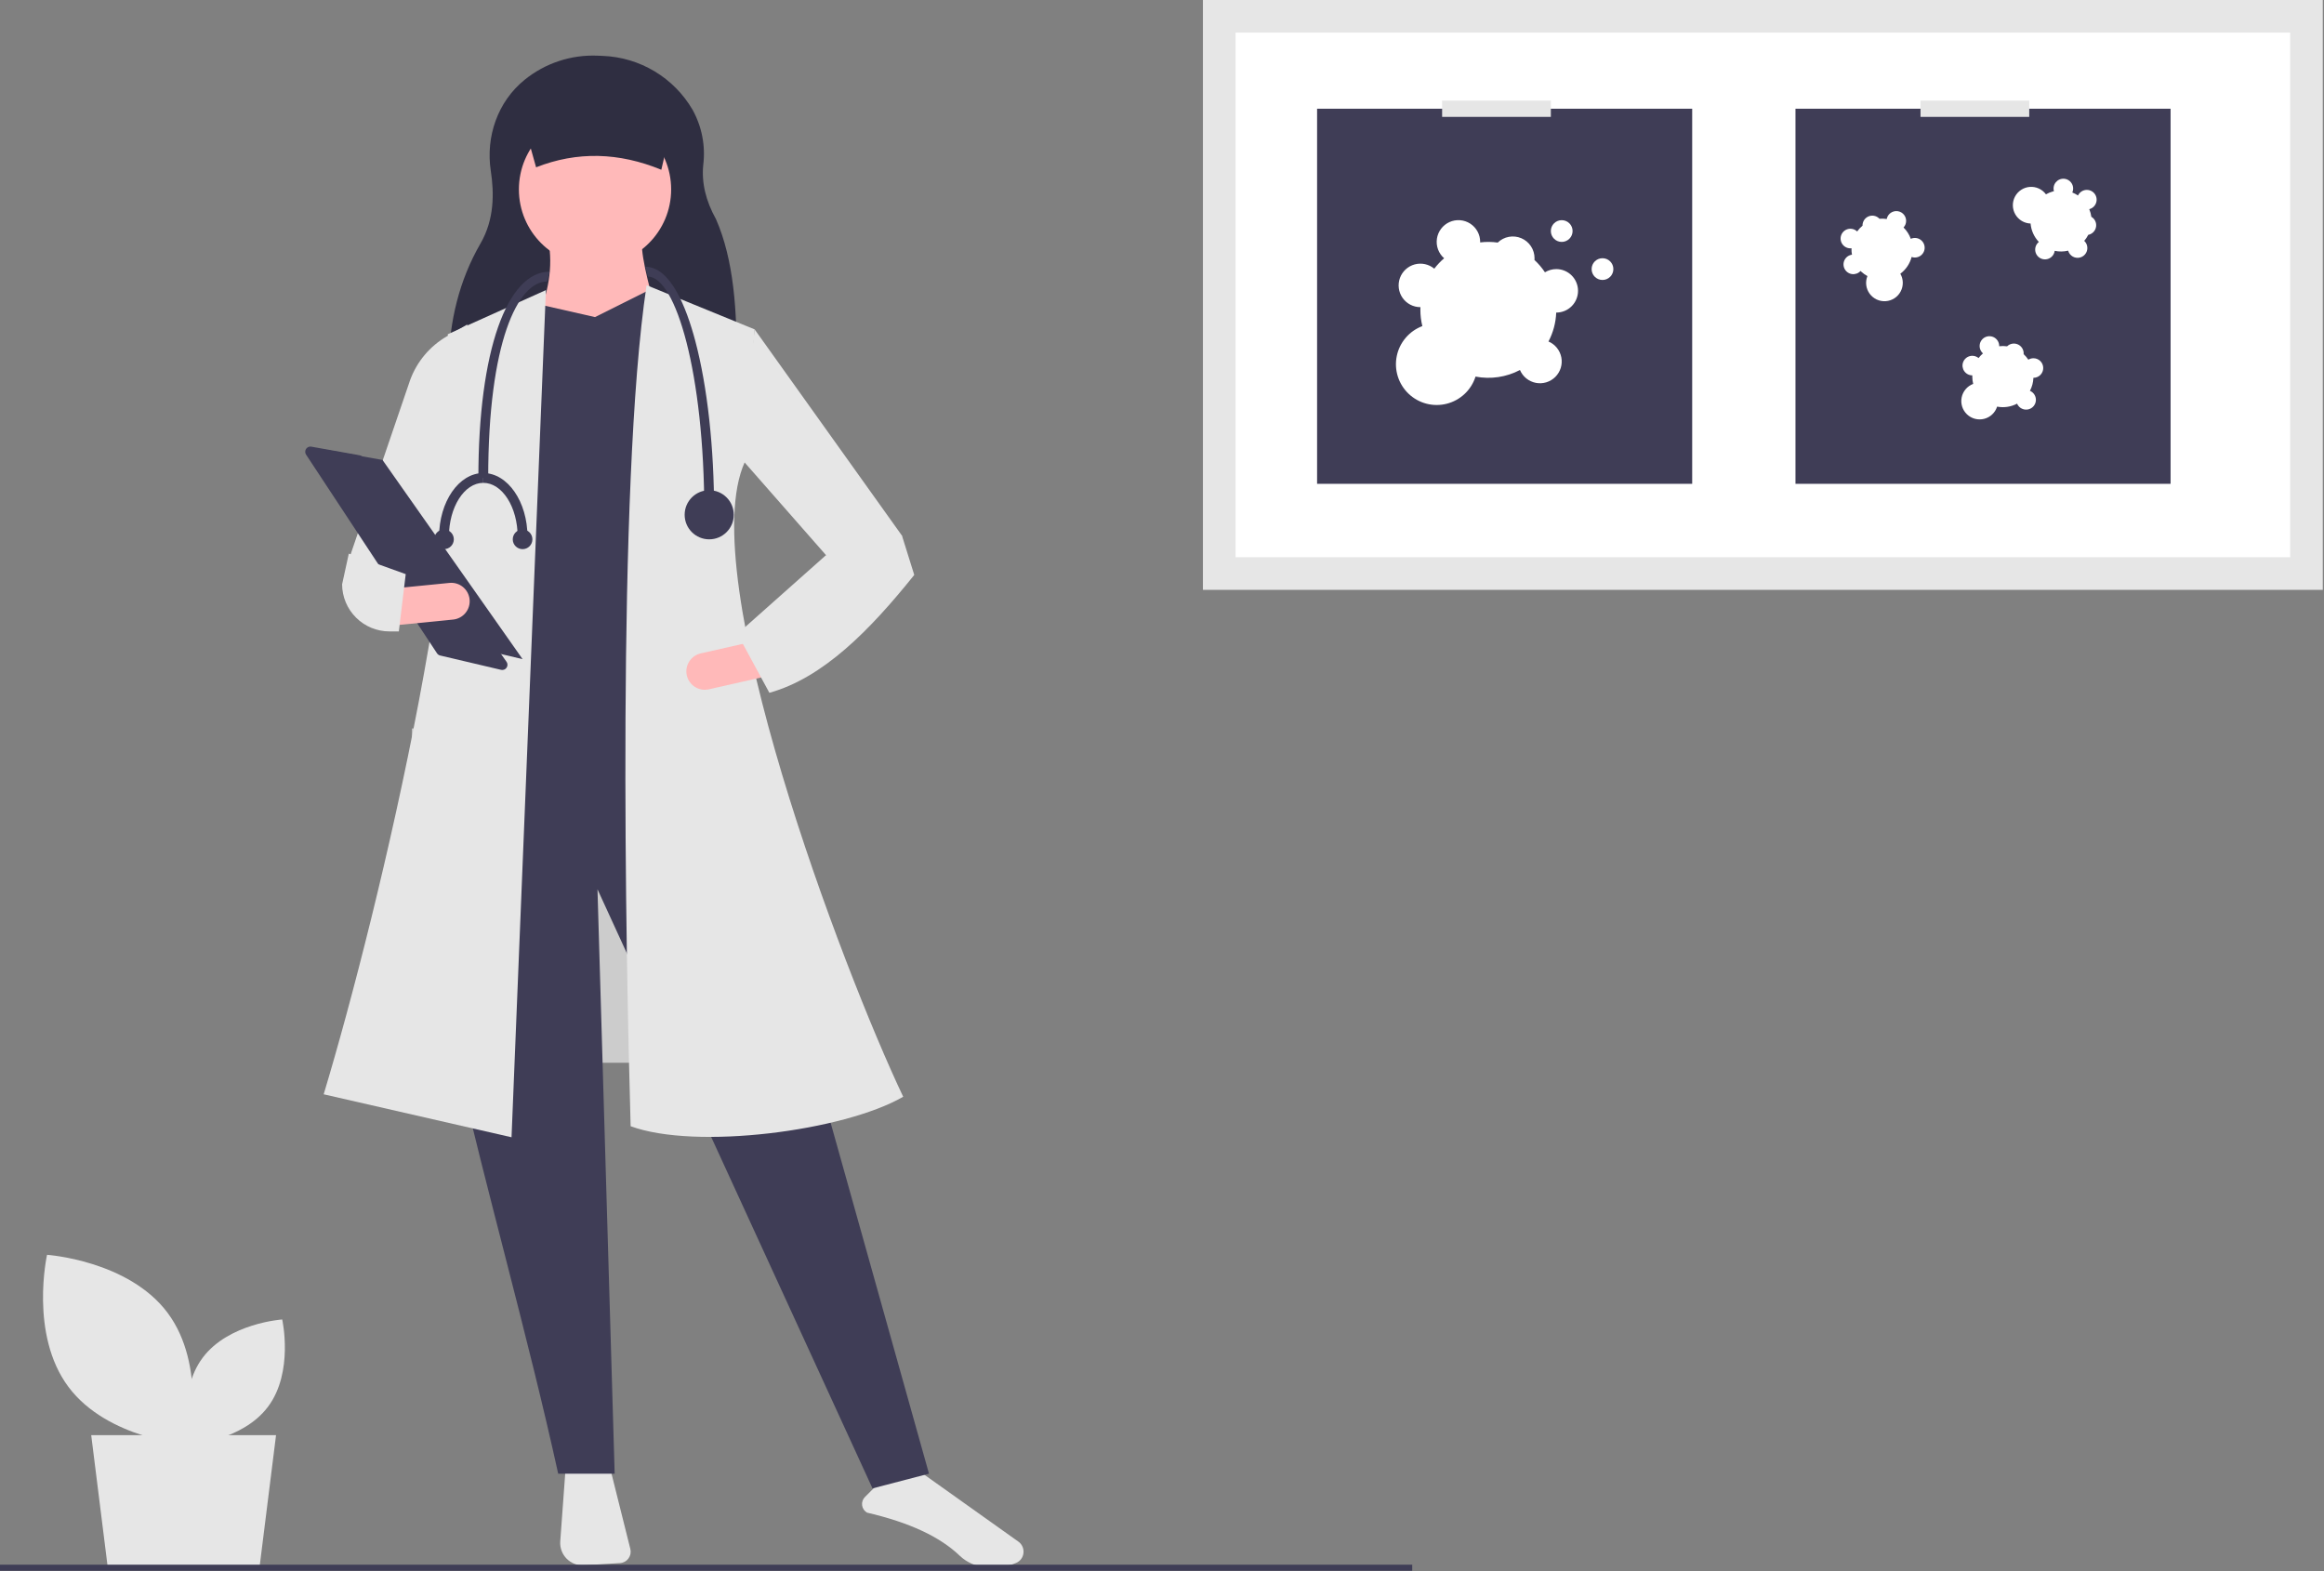<svg width="855" height="578" viewBox="0 0 855 578" fill="none" xmlns="http://www.w3.org/2000/svg">
<rect x="0" y="0" width="855" height="578" fill="#808080" stroke="none"/>
<g clip-path="url(#clip0)">
<path d="M261.557 268H151.557V391H261.557V268Z" fill="#CCCCCC"/>
<path d="M95.557 576H39.557L33.557 528H101.557L95.557 576Z" fill="#E6E6E6"/>
<path d="M208.007 541.232L206.117 567.067C206.032 568.237 206.197 569.411 206.603 570.511C207.008 571.611 207.644 572.612 208.468 573.446C209.292 574.281 210.285 574.929 211.38 575.348C212.475 575.767 213.647 575.947 214.817 575.877L228.087 575.073C228.702 575.035 229.301 574.863 229.842 574.568C230.383 574.273 230.852 573.863 231.216 573.366C231.58 572.869 231.83 572.298 231.949 571.694C232.068 571.089 232.052 570.466 231.902 569.868L224.537 540.406L208.007 541.232Z" fill="#E6E6E6"/>
<path d="M319.003 556.509C334.62 560.163 345.777 565.356 353.106 572.384C355.716 574.867 359.131 576.331 362.729 576.509C367.326 576.751 371.084 576.236 373.909 574.974H373.909C374.633 574.655 375.258 574.148 375.719 573.506C376.181 572.864 376.462 572.111 376.534 571.323C376.619 570.523 376.489 569.715 376.157 568.982C375.825 568.25 375.303 567.619 374.645 567.156L337.606 540.802L321.873 547.096L318.202 550.766C317.805 551.163 317.505 551.648 317.327 552.18C317.148 552.713 317.096 553.28 317.173 553.837C317.251 554.393 317.456 554.924 317.774 555.388C318.091 555.852 318.512 556.236 319.003 556.509H319.003Z" fill="#E6E6E6"/>
<path d="M270.94 134.695L165.067 133.714C165.333 118.294 168.921 103.151 176.764 89.6C181.914 80.701 181.803 71.016 180.562 62.856C178.646 50.264 183.101 37.381 192.999 29.365C200.563 23.229 210.11 20.07 219.842 20.483L221.897 20.569C228.594 20.848 235.113 22.804 240.856 26.258C246.6 29.712 251.383 34.554 254.768 40.339C258.208 46.515 259.595 53.624 258.729 60.64C258.058 67.241 259.664 73.91 263.42 80.642C269.9 95.424 271.303 114.34 270.94 134.695Z" fill="#2F2E41"/>
<path d="M341.775 542.176L320.996 547.597L219.813 327.161L226.137 542.176H205.358C183.154 441.018 143.067 324.27 161.09 287.41L268.597 281.086L341.775 542.176Z" fill="#3F3D56"/>
<path d="M218.909 97.691C234.376 97.691 246.915 85.152 246.915 69.685C246.915 54.218 234.376 41.679 218.909 41.679C203.442 41.679 190.903 54.218 190.903 69.685C190.903 85.152 203.442 97.691 218.909 97.691Z" fill="#FFB9B9"/>
<path d="M243.302 121.18L197.227 118.47C201.742 108.106 203.546 98.126 201.744 88.657H236.074C235.996 95.928 239.614 108.504 243.302 121.18Z" fill="#FFB9B9"/>
<path d="M272.211 289.217L171.028 296.445L181.417 117.115L199.034 112.146L218.909 116.663L238.784 106.725L251.432 111.243L272.211 289.217Z" fill="#3F3D56"/>
<path d="M188.193 418.407L119.081 402.597C139.631 334.449 176.654 178.546 164.704 122.987L200.841 106.725L188.193 418.407Z" fill="#E6E6E6"/>
<path d="M154.766 221.46L128.567 205.199L150.91 139.759C153.402 133.007 158.175 127.337 164.404 123.731L171.931 119.373L167.414 185.323L154.766 221.46Z" fill="#E6E6E6"/>
<path d="M332.289 403.501C310.476 416.121 255.95 423.156 232.009 414.342C230.247 352.769 226.792 178.603 237.881 104.919L277.632 121.18L274.018 169.965C255.014 211.698 310.198 357.054 332.289 403.501Z" fill="#E6E6E6"/>
<path d="M329.127 213.33L304.734 205.199L272.211 168.158L277.632 121.18L331.837 197.068L329.127 213.33Z" fill="#E6E6E6"/>
<path d="M252.681 248.494C253.08 250.245 254.158 251.767 255.677 252.725C257.196 253.684 259.034 254 260.786 253.606L281.492 248.917L278.5 235.7L257.793 240.389C256.041 240.786 254.518 241.863 253.559 243.383C252.6 244.903 252.285 246.741 252.681 248.494V248.494Z" fill="#FFB9B9"/>
<path d="M243.302 62.458C227.746 56.061 212.382 55.598 197.227 61.554L190.903 38.969H248.722L243.302 62.458Z" fill="#2F2E41"/>
<path d="M271.308 233.205L283.052 254.887C302.806 249.378 319.926 232.008 336.354 211.523L331.837 197.068L303.831 204.295L271.308 233.205Z" fill="#E6E6E6"/>
<path d="M262.725 188.485H259.111C259.111 137.375 248.588 101.757 238.333 101.757L237.429 98.143C246.626 98.143 252.49 112.967 255.789 125.403C260.262 142.263 262.725 164.666 262.725 188.485Z" fill="#3F3D56"/>
<path d="M179.61 175.837H175.996C175.996 129.028 186.593 99.95 202.196 99.95L201.292 103.563C190.5 103.563 179.61 125.911 179.61 175.837Z" fill="#3F3D56"/>
<path d="M260.918 198.423C265.908 198.423 269.953 194.378 269.953 189.389C269.953 184.399 265.908 180.355 260.918 180.355C255.929 180.355 251.884 184.399 251.884 189.389C251.884 194.378 255.929 198.423 260.918 198.423Z" fill="#3F3D56"/>
<path d="M165.155 197.52H161.542C161.542 184.568 168.836 174.031 177.803 174.031V177.644C170.829 177.644 165.155 186.56 165.155 197.52Z" fill="#3F3D56"/>
<path d="M194.065 197.52H190.451C190.451 186.56 184.777 177.644 177.803 177.644V174.031C186.77 174.031 194.065 184.568 194.065 197.52Z" fill="#3F3D56"/>
<path d="M192.258 202.037C194.254 202.037 195.872 200.419 195.872 198.423C195.872 196.427 194.254 194.809 192.258 194.809C190.262 194.809 188.644 196.427 188.644 198.423C188.644 200.419 190.262 202.037 192.258 202.037Z" fill="#3F3D56"/>
<path d="M163.348 202.037C165.344 202.037 166.962 200.419 166.962 198.423C166.962 196.427 165.344 194.809 163.348 194.809C161.353 194.809 159.735 196.427 159.735 198.423C159.735 200.419 161.353 202.037 163.348 202.037Z" fill="#3F3D56"/>
<path d="M118.177 165.193L140.724 169.219L192.258 242.495L164.88 236.053L118.177 165.193Z" fill="#3F3D56"/>
<path d="M114.178 164.296C113.834 164.301 113.498 164.398 113.205 164.578C112.912 164.757 112.673 165.012 112.512 165.316C112.351 165.619 112.275 165.961 112.291 166.304C112.308 166.647 112.416 166.98 112.604 167.267L160.776 240.355C161.045 240.763 161.46 241.053 161.936 241.165L184.349 246.438C184.727 246.527 185.123 246.499 185.484 246.358C185.846 246.217 186.156 245.969 186.373 245.647C186.591 245.325 186.705 244.945 186.702 244.557C186.698 244.169 186.576 243.791 186.353 243.474L133.464 168.272C133.321 168.067 133.138 167.892 132.927 167.758C132.716 167.624 132.481 167.532 132.235 167.489L114.539 164.329C114.42 164.307 114.299 164.296 114.178 164.296V164.296Z" fill="#3F3D56"/>
<path d="M144.227 216.553L145.566 230.038L166.693 227.941C168.481 227.764 170.125 226.883 171.264 225.493C172.403 224.103 172.944 222.317 172.766 220.529C172.589 218.741 171.708 217.096 170.318 215.957C168.928 214.819 167.142 214.278 165.354 214.456L144.227 216.553Z" fill="#FFB9B9"/>
<path d="M125.857 214.991C125.887 219.589 127.734 223.989 130.995 227.231C134.255 230.474 138.665 232.296 143.263 232.302H146.737L149.266 211.226L128.326 203.688L125.857 214.991Z" fill="#E6E6E6"/>
<path d="M854.557 0H442.557V217H854.557V0Z" fill="#E6E6E6"/>
<path d="M454.557 205H842.557V12H454.557V205Z" fill="white"/>
<path d="M622.557 40H484.557V178H622.557V40Z" fill="#3F3D56"/>
<path d="M589.557 103C591.766 103 593.557 101.209 593.557 99C593.557 96.791 591.766 95 589.557 95C587.348 95 585.557 96.791 585.557 99C585.557 101.209 587.348 103 589.557 103Z" fill="white"/>
<path d="M574.557 89C576.766 89 578.557 87.209 578.557 85C578.557 82.791 576.766 81 574.557 81C572.348 81 570.557 82.791 570.557 85C570.557 87.209 572.348 89 574.557 89Z" fill="white"/>
<path d="M572.557 99C571.085 99 569.642 99.409 568.389 100.181C567.285 98.521 565.988 96.998 564.524 95.645C564.541 95.432 564.557 95.218 564.557 95C564.558 93.43 564.097 91.895 563.231 90.586C562.366 89.276 561.134 88.251 559.689 87.637C558.244 87.023 556.651 86.848 555.108 87.133C553.564 87.419 552.139 88.153 551.01 89.243C548.868 88.939 546.694 88.92 544.547 89.187C544.549 89.124 544.557 89.063 544.557 89C544.558 87.661 544.224 86.343 543.584 85.167C542.944 83.99 542.019 82.994 540.894 82.268C539.769 81.542 538.479 81.11 537.144 81.012C535.808 80.913 534.47 81.152 533.25 81.705C532.031 82.259 530.97 83.109 530.165 84.179C529.36 85.249 528.836 86.504 528.641 87.829C528.447 89.154 528.588 90.506 529.052 91.762C529.516 93.018 530.288 94.138 531.297 95.018C529.958 96.165 528.743 97.45 527.673 98.852C526.685 98.03 525.515 97.458 524.259 97.185C523.004 96.911 521.702 96.944 520.462 97.28C519.222 97.617 518.081 98.246 517.137 99.117C516.192 99.987 515.47 101.072 515.033 102.28C514.597 103.488 514.457 104.784 514.627 106.057C514.796 107.331 515.27 108.544 516.008 109.596C516.746 110.647 517.727 111.506 518.866 112.098C520.006 112.691 521.272 113 522.557 113L522.582 112.999C522.569 113.331 522.557 113.664 522.557 114C522.557 116.013 522.8 118.018 523.28 119.973C520.903 120.868 518.791 122.352 517.145 124.286C515.498 126.22 514.369 128.541 513.865 131.031C513.361 133.521 513.498 136.098 514.262 138.52C515.027 140.943 516.395 143.131 518.237 144.88C520.08 146.629 522.336 147.881 524.795 148.519C527.254 149.157 529.835 149.16 532.295 148.528C534.755 147.895 537.014 146.648 538.861 144.903C540.707 143.158 542.079 140.972 542.849 138.551C548.414 139.621 554.177 138.766 559.192 136.127C559.704 137.332 560.504 138.394 561.522 139.218C562.54 140.042 563.744 140.603 565.03 140.853C566.316 141.103 567.643 141.033 568.895 140.65C570.148 140.267 571.287 139.583 572.213 138.657C573.139 137.731 573.824 136.591 574.207 135.339C574.59 134.086 574.66 132.759 574.41 131.473C574.16 130.188 573.598 128.983 572.774 127.965C571.95 126.947 570.889 126.147 569.684 125.635C571.416 122.347 572.389 118.712 572.531 114.999L572.557 115C574.678 115 576.713 114.157 578.213 112.657C579.714 111.157 580.557 109.122 580.557 107C580.557 104.878 579.714 102.843 578.213 101.343C576.713 99.843 574.678 99 572.557 99V99Z" fill="white"/>
<path d="M570.557 37H530.557V43H570.557V37Z" fill="#E6E6E6"/>
<path d="M798.557 40H660.557V178H798.557V40Z" fill="#3F3D56"/>
<path d="M755.757 133.6C756.751 133.6 757.557 132.794 757.557 131.8C757.557 130.806 756.751 130 755.757 130C754.763 130 753.957 130.806 753.957 131.8C753.957 132.794 754.763 133.6 755.757 133.6Z" fill="#3F3D56"/>
<path d="M749.007 127.3C750.001 127.3 750.807 126.494 750.807 125.5C750.807 124.506 750.001 123.7 749.007 123.7C748.013 123.7 747.207 124.506 747.207 125.5C747.207 126.494 748.013 127.3 749.007 127.3Z" fill="#3F3D56"/>
<path d="M748.107 131.8C747.444 131.8 746.795 131.984 746.231 132.331C745.734 131.584 745.151 130.899 744.492 130.29C744.5 130.194 744.507 130.098 744.507 130C744.507 129.294 744.3 128.603 743.91 128.014C743.521 127.424 742.966 126.963 742.316 126.687C741.666 126.41 740.949 126.332 740.255 126.46C739.56 126.589 738.919 126.919 738.411 127.409C737.447 127.273 736.469 127.264 735.502 127.384C735.503 127.356 735.507 127.328 735.507 127.3C735.507 126.697 735.357 126.104 735.069 125.575C734.781 125.046 734.365 124.597 733.858 124.27C733.352 123.944 732.772 123.749 732.171 123.705C731.57 123.661 730.967 123.768 730.419 124.017C729.87 124.266 729.393 124.649 729.03 125.131C728.668 125.612 728.432 126.177 728.345 126.773C728.257 127.369 728.321 127.978 728.53 128.543C728.739 129.108 729.086 129.612 729.54 130.008C728.937 130.524 728.391 131.103 727.909 131.733C727.465 131.364 726.938 131.106 726.373 130.983C725.808 130.86 725.222 130.875 724.664 131.026C724.106 131.177 723.593 131.461 723.168 131.853C722.742 132.244 722.418 132.733 722.221 133.276C722.025 133.82 721.962 134.403 722.038 134.976C722.115 135.549 722.328 136.095 722.66 136.568C722.992 137.041 723.433 137.428 723.946 137.694C724.459 137.961 725.029 138.1 725.607 138.1L725.618 138.099C725.612 138.249 725.607 138.399 725.607 138.55C725.607 139.456 725.716 140.358 725.932 141.238C724.862 141.64 723.912 142.308 723.171 143.179C722.43 144.049 721.922 145.093 721.695 146.214C721.469 147.334 721.53 148.494 721.874 149.584C722.218 150.674 722.834 151.659 723.663 152.446C724.492 153.233 725.507 153.797 726.614 154.084C727.72 154.371 728.882 154.372 729.989 154.087C731.096 153.803 732.113 153.241 732.943 152.456C733.774 151.671 734.392 150.687 734.738 149.598C737.242 150.079 739.836 149.695 742.092 148.507C742.323 149.05 742.683 149.527 743.141 149.898C743.599 150.269 744.141 150.522 744.72 150.634C745.298 150.746 745.895 150.715 746.459 150.543C747.023 150.37 747.535 150.062 747.952 149.645C748.369 149.229 748.677 148.716 748.849 148.152C749.022 147.589 749.053 146.992 748.941 146.413C748.828 145.834 748.575 145.292 748.205 144.834C747.834 144.376 747.356 144.016 746.814 143.786C747.593 142.306 748.031 140.671 748.095 138.999L748.107 139C749.061 139 749.977 138.621 750.652 137.946C751.327 137.27 751.707 136.355 751.707 135.4C751.707 134.445 751.327 133.53 750.652 132.854C749.977 132.179 749.061 131.8 748.107 131.8V131.8Z" fill="white"/>
<path d="M769.878 99.442C770.873 99.442 771.678 98.636 771.678 97.642C771.678 96.648 770.873 95.842 769.878 95.842C768.884 95.842 768.078 96.648 768.078 97.642C768.078 98.636 768.884 99.442 769.878 99.442Z" fill="#3F3D56"/>
<path d="M774.113 91.237C775.107 91.237 775.913 90.431 775.913 89.437C775.913 88.442 775.107 87.637 774.113 87.637C773.119 87.637 772.313 88.442 772.313 89.437C772.313 90.431 773.119 91.237 774.113 91.237Z" fill="#3F3D56"/>
<path d="M767.805 90.278C767.625 89.641 767.272 89.066 766.785 88.617C767.369 87.936 767.87 87.189 768.278 86.39C768.373 86.371 768.467 86.352 768.561 86.325C769.241 86.134 769.85 85.747 770.312 85.212C770.773 84.678 771.067 84.019 771.157 83.318C771.247 82.618 771.128 81.906 770.816 81.273C770.504 80.639 770.013 80.111 769.403 79.755C769.273 78.79 769.016 77.846 768.639 76.949C768.666 76.942 768.693 76.938 768.721 76.93C769.301 76.767 769.831 76.462 770.262 76.041C770.694 75.621 771.013 75.098 771.19 74.522C771.367 73.946 771.397 73.335 771.277 72.745C771.156 72.154 770.89 71.603 770.501 71.143C770.113 70.682 769.615 70.326 769.053 70.108C768.492 69.89 767.884 69.816 767.287 69.894C766.689 69.971 766.12 70.197 765.633 70.551C765.145 70.906 764.755 71.376 764.496 71.921C763.836 71.481 763.131 71.111 762.394 70.819C762.629 70.291 762.734 69.714 762.7 69.137C762.665 68.56 762.492 67.999 762.195 67.503C761.898 67.007 761.486 66.59 760.994 66.287C760.502 65.984 759.943 65.804 759.367 65.762C758.79 65.72 758.212 65.818 757.681 66.047C757.15 66.275 756.683 66.629 756.317 67.077C755.952 67.525 755.699 68.054 755.582 68.62C755.464 69.186 755.485 69.772 755.641 70.328L755.645 70.339C755.499 70.374 755.354 70.409 755.208 70.45C754.336 70.696 753.497 71.046 752.709 71.492C752.032 70.572 751.131 69.838 750.093 69.361C749.054 68.883 747.911 68.678 746.771 68.763C745.631 68.848 744.532 69.222 743.576 69.849C742.62 70.475 741.839 71.335 741.306 72.346C740.773 73.358 740.506 74.488 740.529 75.631C740.553 76.774 740.866 77.892 741.441 78.88C742.015 79.869 742.831 80.695 743.812 81.282C744.793 81.869 745.907 82.197 747.049 82.235C747.265 84.776 748.338 87.168 750.093 89.018C749.633 89.387 749.271 89.863 749.038 90.404C748.805 90.946 748.709 91.536 748.758 92.123C748.806 92.711 748.999 93.277 749.317 93.773C749.636 94.269 750.071 94.679 750.585 94.967C751.1 95.255 751.677 95.412 752.266 95.426C752.855 95.439 753.439 95.307 753.965 95.042C754.491 94.777 754.945 94.387 755.285 93.906C755.625 93.425 755.843 92.867 755.917 92.283C757.553 92.632 759.246 92.61 760.872 92.219L760.874 92.23C761.002 92.685 761.218 93.111 761.511 93.483C761.803 93.854 762.166 94.165 762.579 94.396C762.991 94.628 763.445 94.775 763.915 94.831C764.385 94.887 764.861 94.85 765.316 94.722C765.771 94.594 766.197 94.377 766.568 94.084C766.94 93.791 767.25 93.428 767.481 93.016C767.712 92.603 767.86 92.149 767.915 91.679C767.971 91.209 767.933 90.733 767.805 90.278V90.278Z" fill="white"/>
<path d="M700.162 74.981C701.156 74.981 701.962 74.176 701.962 73.181C701.962 72.187 701.156 71.382 700.162 71.382C699.168 71.382 698.362 72.187 698.362 73.181C698.362 74.176 699.168 74.981 700.162 74.981Z" fill="#3F3D56"/>
<path d="M690.958 75.719C691.952 75.719 692.758 74.913 692.758 73.919C692.758 72.925 691.952 72.119 690.958 72.119C689.964 72.119 689.158 72.925 689.158 73.919C689.158 74.913 689.964 75.719 690.958 75.719Z" fill="#3F3D56"/>
<path d="M695.004 78.831C694.557 79.32 694.256 79.924 694.132 80.575C693.245 80.438 692.346 80.407 691.452 80.483C691.386 80.412 691.32 80.342 691.247 80.276C690.726 79.8 690.076 79.487 689.378 79.377C688.68 79.268 687.966 79.366 687.323 79.66C686.681 79.954 686.14 80.43 685.766 81.03C685.393 81.629 685.204 82.326 685.224 83.032C684.473 83.651 683.807 84.368 683.245 85.162C683.224 85.143 683.206 85.122 683.185 85.103C682.741 84.696 682.201 84.407 681.616 84.263C681.031 84.119 680.419 84.124 679.837 84.277C679.254 84.431 678.719 84.728 678.281 85.142C677.844 85.556 677.517 86.074 677.331 86.647C677.145 87.22 677.105 87.831 677.217 88.423C677.328 89.015 677.586 89.57 677.967 90.036C678.349 90.503 678.841 90.866 679.399 91.093C679.957 91.32 680.564 91.403 681.162 91.335C681.137 92.128 681.196 92.922 681.337 93.703C680.764 93.781 680.219 93.997 679.747 94.331C679.275 94.665 678.891 95.108 678.627 95.622C678.362 96.136 678.226 96.707 678.228 97.285C678.231 97.863 678.372 98.432 678.641 98.943C678.91 99.455 679.299 99.894 679.773 100.224C680.248 100.554 680.795 100.765 681.368 100.839C681.942 100.913 682.524 100.847 683.067 100.648C683.61 100.449 684.097 100.123 684.486 99.696L684.494 99.687C684.6 99.792 684.707 99.897 684.819 99.999C685.488 100.61 686.228 101.137 687.023 101.571C686.599 102.632 686.452 103.784 686.595 104.918C686.738 106.053 687.167 107.132 687.842 108.055C688.516 108.978 689.414 109.714 690.451 110.195C691.488 110.676 692.631 110.885 693.771 110.804C694.911 110.722 696.012 110.352 696.97 109.728C697.928 109.105 698.712 108.248 699.248 107.238C699.784 106.229 700.055 105.1 700.035 103.957C700.016 102.814 699.706 101.694 699.135 100.704C701.179 99.179 702.643 97.004 703.287 94.537C703.843 94.733 704.439 94.789 705.022 94.701C705.604 94.612 706.156 94.382 706.63 94.031C707.103 93.68 707.482 93.217 707.735 92.685C707.988 92.152 708.106 91.566 708.079 90.977C708.052 90.388 707.881 89.815 707.581 89.308C707.281 88.801 706.861 88.375 706.358 88.068C705.855 87.761 705.284 87.582 704.696 87.547C704.108 87.512 703.52 87.622 702.984 87.867C702.417 86.294 701.504 84.868 700.313 83.694L700.321 83.686C700.641 83.337 700.888 82.928 701.05 82.483C701.211 82.038 701.284 81.566 701.262 81.094C701.241 80.621 701.127 80.157 700.927 79.728C700.726 79.3 700.443 78.915 700.093 78.596C699.744 78.277 699.335 78.03 698.89 77.869C698.445 77.708 697.973 77.637 697.5 77.659C697.027 77.68 696.563 77.795 696.135 77.996C695.707 78.198 695.323 78.481 695.004 78.831V78.831Z" fill="white"/>
<path d="M746.557 37H706.557V43H746.557V37Z" fill="#E6E6E6"/>
<path d="M25.176 510.243C39.596 529.554 69.528 531.587 69.528 531.587C69.528 531.587 76.082 502.31 61.662 482.999C47.243 463.688 17.31 461.655 17.31 461.655C17.31 461.655 10.757 490.932 25.176 510.243Z" fill="#E6E6E6"/>
<path d="M98.633 517.503C89.118 530.245 69.367 531.587 69.367 531.587C69.367 531.587 65.042 512.268 74.557 499.525C84.072 486.782 103.824 485.441 103.824 485.441C103.824 485.441 108.148 504.76 98.633 517.503Z" fill="#E6E6E6"/>
<path d="M519.557 575.656H0V577.897H519.557V575.656Z" fill="#3F3D56"/>
</g>
<defs>
<clipPath id="clip0">
<rect width="854.557" height="577.897" fill="white"/>
</clipPath>
</defs>
</svg>
